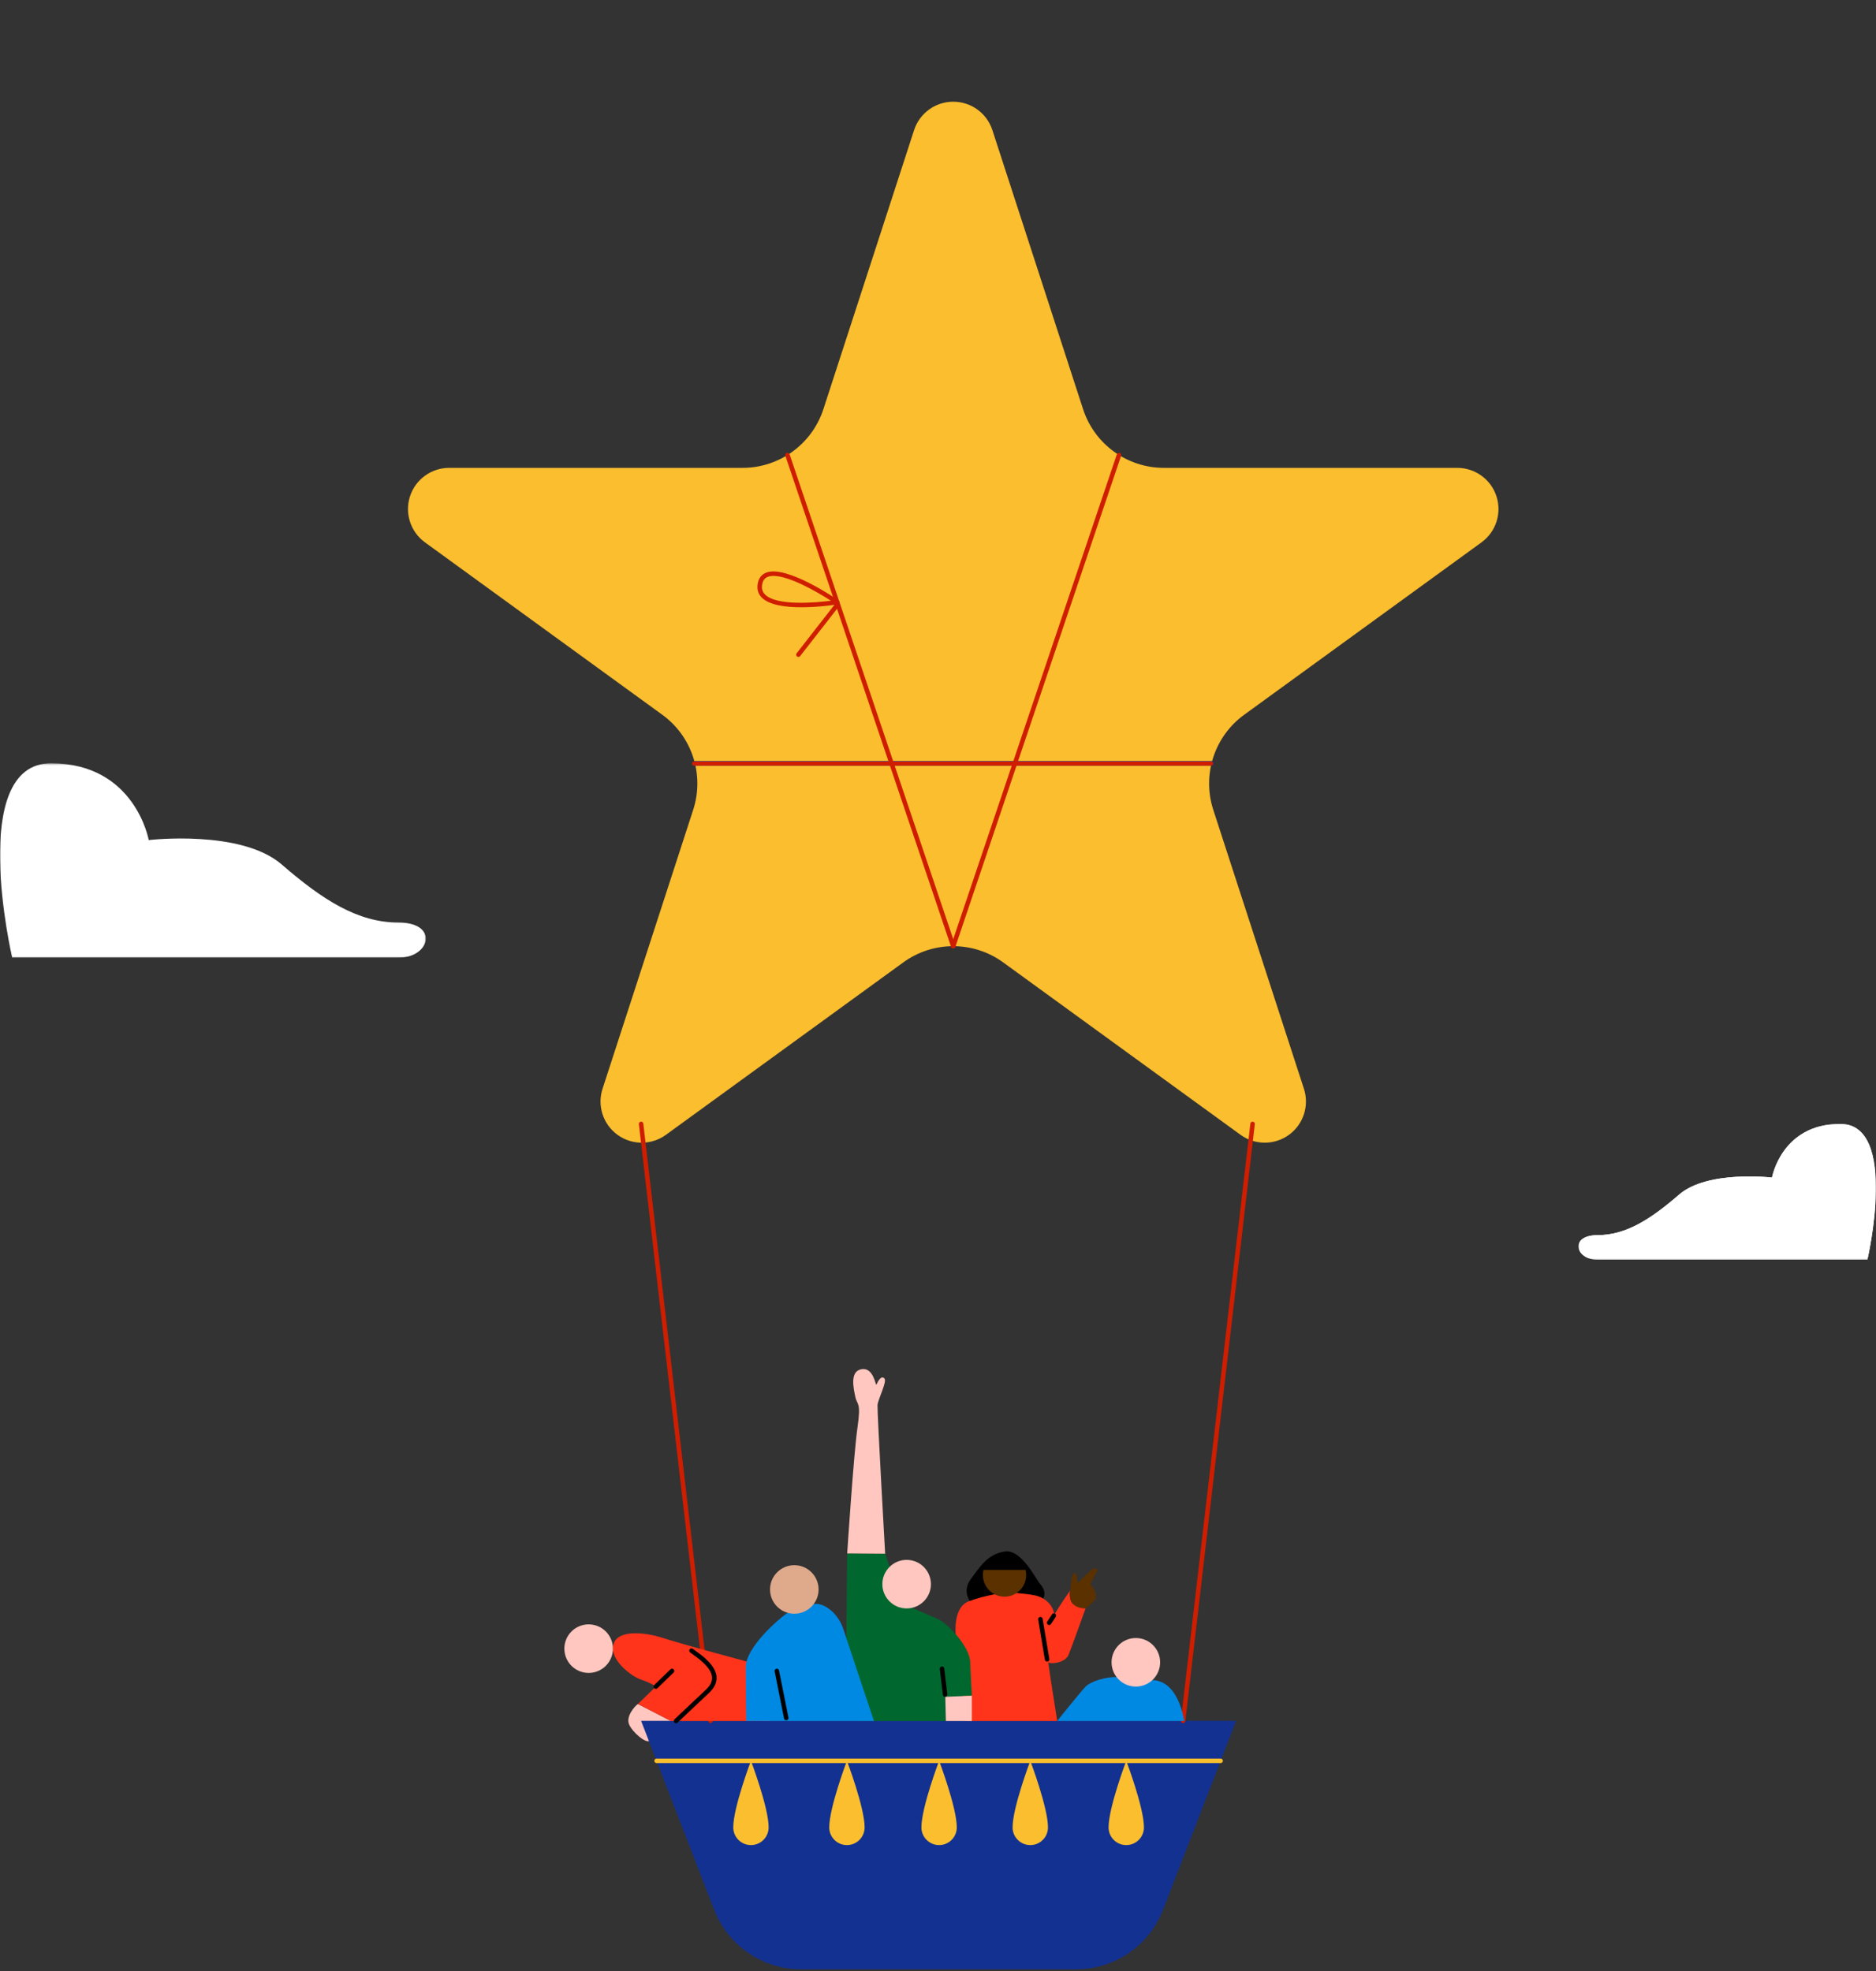 <svg width="903" height="949" viewBox="0 0 903 949" fill="none" xmlns="http://www.w3.org/2000/svg">
<rect x="0" y="0" width="903" height="949" fill="#333333" stroke="none"/>
<path fill-rule="evenodd" clip-rule="evenodd" d="M439.979 62.658C442.629 54.494 450.242 48.962 458.832 48.962C467.424 48.962 475.037 54.494 477.686 62.658C491.754 105.954 510.364 163.216 521.323 196.955C526.8 213.819 542.518 225.238 560.246 225.238H701.455C710.045 225.238 717.659 230.769 720.313 238.933C722.967 247.103 720.058 256.051 713.11 261.101C676.28 287.858 627.566 323.251 598.872 344.099C584.523 354.524 578.521 372.999 584.004 389.861C594.962 423.594 613.573 480.863 627.636 524.154C630.291 532.324 627.382 541.272 620.435 546.321C613.487 551.372 604.079 551.372 597.125 546.321C560.3 519.564 511.585 484.172 482.888 463.323C468.543 452.898 449.122 452.898 434.778 463.323C406.079 484.172 357.364 519.564 320.539 546.321C313.585 551.372 304.178 551.372 297.23 546.321C290.283 541.272 287.374 532.324 290.029 524.154C304.091 480.863 322.702 423.594 333.662 389.861C339.144 372.999 333.141 354.524 318.793 344.099C290.099 323.251 241.384 287.858 204.554 261.101C197.606 256.051 194.697 247.103 197.351 238.933C200.007 230.769 207.619 225.238 216.211 225.238H357.419C375.146 225.238 390.864 213.819 396.342 196.955C407.301 163.216 425.912 105.954 439.979 62.658Z" fill="#FBBE2E"/>
<path fill-rule="evenodd" clip-rule="evenodd" d="M307.049 820.329C305.395 821.512 301.145 826.39 302.832 830.205C304.518 834.02 310.585 839.149 312.526 838.148C314.461 837.148 322.95 828.512 322.95 828.512L307.049 820.329Z" fill="#FFC7BF"/>
<path fill-rule="evenodd" clip-rule="evenodd" d="M594.99 828.451H308.589C308.589 828.451 330.065 883.996 343.749 919.384C350.433 936.665 367.052 948.058 385.582 948.058H517.998C536.527 948.058 553.147 936.665 559.83 919.384C573.514 883.996 594.99 828.451 594.99 828.451ZM583.175 368.539H334.488C333.892 368.539 333.406 368.054 333.406 367.457C333.406 366.86 333.892 366.376 334.488 366.376H583.175C583.772 366.376 584.257 366.86 584.257 367.457C584.257 368.054 583.772 368.539 583.175 368.539Z" fill="#133191"/>
<path fill-rule="evenodd" clip-rule="evenodd" d="M458.832 456.587C458.38 456.587 457.959 456.302 457.807 455.852L378.021 219.399C377.83 218.833 378.134 218.219 378.699 218.028C379.268 217.838 379.879 218.142 380.07 218.706L459.856 455.159C460.047 455.725 459.743 456.339 459.178 456.53C459.062 456.568 458.946 456.587 458.832 456.587Z" fill="#CF1D00"/>
<path fill-rule="evenodd" clip-rule="evenodd" d="M458.831 456.586C458.717 456.586 458.601 456.567 458.485 456.529C457.92 456.338 457.616 455.725 457.806 455.158L537.594 218.705C537.785 218.142 538.395 217.839 538.965 218.027C539.53 218.218 539.834 218.832 539.643 219.398L459.856 455.851C459.704 456.301 459.283 456.586 458.831 456.586ZM372.313 277.243C371.235 277.243 370.276 277.397 369.469 277.736C368.027 278.344 367.172 279.538 366.852 281.392C366.517 283.342 366.966 284.909 368.226 286.182C373.861 291.868 392.794 290.113 399.978 289.212C392.944 284.665 379.791 277.243 372.313 277.243ZM385.792 292.348C378.245 292.348 370.31 291.356 366.69 287.705C364.927 285.925 364.264 283.677 364.721 281.024C365.169 278.422 366.485 276.645 368.631 275.742C378.293 271.686 402.536 288.291 403.562 289.001C403.926 289.251 404.101 289.698 404.004 290.128C403.907 290.56 403.558 290.887 403.121 290.959C402.5 291.058 394.398 292.348 385.792 292.348Z" fill="#CF1D00"/>
<path fill-rule="evenodd" clip-rule="evenodd" d="M384.304 316.255C384.072 316.255 383.837 316.18 383.64 316.026C383.169 315.659 383.085 314.979 383.452 314.508L402.095 290.6C402.462 290.129 403.141 290.045 403.613 290.413C404.084 290.779 404.169 291.459 403.801 291.93L385.159 315.837C384.945 316.112 384.625 316.255 384.304 316.255Z" fill="#CF1D00"/>
<mask id="mask0_472:18776" style="mask-type:alpha" maskUnits="userSpaceOnUse" x="0" y="367" width="205" height="95">
<path d="M0 367.452H204.943V461.008H0V367.452Z" fill="white"/>
</mask>
<g mask="url(#mask0_472:18776)">
<path fill-rule="evenodd" clip-rule="evenodd" d="M24.558 367.454C65.06 367.454 71.591 404.424 71.591 404.424C71.591 404.424 116.008 399.196 135.607 416.179C155.201 433.162 172.184 444.127 191.784 444.127C211.378 444.127 207.062 461.006 192.082 461.006H5.862C5.862 461.006 -15.944 367.454 24.558 367.454Z" fill="white"/>
</g>
<mask id="mask1_472:18776" style="mask-type:alpha" maskUnits="userSpaceOnUse" x="759" y="541" width="144" height="66">
<path d="M759.792 541.061H902.953V606.417H759.792V541.061Z" fill="white"/>
</mask>
<g mask="url(#mask1_472:18776)">
<path fill-rule="evenodd" clip-rule="evenodd" d="M885.8 541.062C857.507 541.062 852.943 566.891 852.943 566.891C852.943 566.891 821.913 563.235 808.224 575.103C794.534 586.966 782.672 594.621 768.982 594.621C755.292 594.621 758.31 606.419 768.776 606.419H898.862C898.862 606.419 914.094 541.062 885.8 541.062Z" fill="white"/>
</g>
<mask id="mask2_472:18776" style="mask-type:alpha" maskUnits="userSpaceOnUse" x="759" y="541" width="144" height="66">
<path d="M759.792 541.061H902.953V606.417H759.792V541.061Z" fill="white"/>
</mask>
<g mask="url(#mask2_472:18776)">
<path fill-rule="evenodd" clip-rule="evenodd" d="M885.8 541.062C857.507 541.062 852.943 566.891 852.943 566.891C852.943 566.891 821.913 563.235 808.224 575.103C794.534 586.966 782.672 594.621 768.982 594.621C755.292 594.621 758.31 606.419 768.776 606.419H898.862C898.862 606.419 914.094 541.062 885.8 541.062Z" fill="white"/>
</g>
<path fill-rule="evenodd" clip-rule="evenodd" d="M342.029 829.532C341.488 829.532 341.02 829.125 340.956 828.574L307.515 541.192C307.447 540.598 307.872 540.062 308.465 539.992C309.048 539.926 309.595 540.349 309.664 540.942L343.105 828.325C343.174 828.919 342.748 829.456 342.155 829.525C342.113 829.532 342.071 829.532 342.029 829.532ZM569.482 829.532C569.441 829.532 569.398 829.532 569.357 829.525C568.764 829.456 568.338 828.919 568.407 828.325L601.852 540.942C601.922 540.349 602.464 539.923 603.051 539.992C603.644 540.062 604.07 540.598 604.001 541.192L570.555 828.574C570.492 829.125 570.024 829.532 569.482 829.532Z" fill="#CF1D00"/>
<path fill-rule="evenodd" clip-rule="evenodd" d="M466.823 770.708C466.823 770.708 463.027 765.883 467.336 760.109C471.646 754.335 475.333 748.218 483.53 746.925C491.726 745.632 498.468 760.195 500.782 762.695C503.097 765.194 503.638 769.071 500.782 770.88C497.928 772.69 466.823 770.708 466.823 770.708Z" fill="black"/>
<path fill-rule="evenodd" clip-rule="evenodd" d="M508.877 828.513C508.877 828.513 520.053 814.512 522.544 811.967C525.032 809.424 532.504 807.117 537.915 807.397C543.323 807.673 551.373 808.842 554.666 808.842C557.954 808.842 566.702 810.387 570.043 828.513H508.877Z" fill="#0089E3"/>
<path fill-rule="evenodd" clip-rule="evenodd" d="M283.34 781.996C289.791 781.996 295.03 787.235 295.03 793.687C295.03 800.139 289.791 805.376 283.34 805.376C276.89 805.376 271.65 800.139 271.65 793.687C271.65 787.235 276.89 781.996 283.34 781.996ZM546.729 788.572C553.179 788.572 558.419 793.811 558.419 800.262C558.419 806.715 553.179 811.952 546.729 811.952C540.274 811.952 535.04 806.715 535.04 800.262C535.04 793.811 540.274 788.572 546.729 788.572Z" fill="#FFC7BF"/>
<path fill-rule="evenodd" clip-rule="evenodd" d="M460.006 786.726C460.006 786.726 458.638 773.877 466.19 770.946C473.75 768.014 484.304 766.515 484.304 766.515C484.304 766.515 493.618 767.102 498.048 768.014C502.482 768.925 506.845 772.183 507.494 777.394C509.97 772.964 515.051 765.799 515.051 765.799C515.051 765.799 514.333 770.749 516.744 772.378C519.155 774.007 522.545 774.268 522.545 774.268C522.545 774.268 515.9 792.9 514.333 796.678C512.77 800.456 506.06 801.303 504.562 800.26C505.087 804.495 508.878 828.512 508.878 828.512H464.905L460.006 786.726ZM295.03 793.687C295.095 800.079 303.778 807.003 308.688 808.639C313.597 810.276 315.7 811.952 315.7 811.952L307.049 820.329L322.95 828.512H370.649L360.824 800.261C360.824 800.261 328.562 791.65 319.209 788.572C309.855 785.493 294.932 784.11 295.03 793.687Z" fill="#FF341A"/>
<path fill-rule="evenodd" clip-rule="evenodd" d="M407.338 788.573L407.793 747.841L426.056 747.974L434.403 772.132C434.403 772.132 445.888 776.938 451.105 779.287C456.322 781.635 466.763 792.655 467.023 800.322C467.283 807.989 467.807 816.339 467.807 816.339L455.02 816.861L455.28 828.512H413.269L407.338 788.573Z" fill="#00672E"/>
<path fill-rule="evenodd" clip-rule="evenodd" d="M379.11 776.43C374.616 779.415 358.953 793.209 358.953 802.561C358.953 811.914 359.186 828.511 359.186 828.511H420.676C420.676 828.511 408.754 792.975 405.948 784.325C403.142 775.674 395.476 771.091 391.594 772.331C387.711 773.57 383.603 773.447 379.11 776.43Z" fill="#0089E3"/>
<path fill-rule="evenodd" clip-rule="evenodd" d="M483.531 747.841C489.278 747.841 493.939 752.505 493.939 758.253C493.939 763.998 489.278 768.663 483.531 768.663C477.784 768.663 473.117 763.998 473.117 758.253C473.117 752.505 477.784 747.841 483.531 747.841Z" fill="#5B3100"/>
<path fill-rule="evenodd" clip-rule="evenodd" d="M436.405 750.947C442.855 750.947 448.095 756.185 448.095 762.637C448.095 769.088 442.855 774.325 436.405 774.325C429.955 774.325 424.715 769.088 424.715 762.637C424.715 756.185 429.955 750.947 436.405 750.947Z" fill="#FFC7BF"/>
<path fill-rule="evenodd" clip-rule="evenodd" d="M382.337 753.502C388.794 753.502 394.027 758.741 394.027 765.193C394.027 771.645 388.794 776.882 382.337 776.882C375.887 776.882 370.647 771.645 370.647 765.193C370.647 758.741 375.887 753.502 382.337 753.502Z" fill="#DFA98B"/>
<path fill-rule="evenodd" clip-rule="evenodd" d="M407.793 747.841C407.793 747.841 410.923 699.701 412.75 687.177C414.572 674.652 412.561 676.557 411.708 672.495C410.847 668.434 409.031 660.525 414.269 659.243C419.509 657.96 421.002 664.48 421.754 666.724C422.926 664.266 424.316 662.128 425.705 663.624C427.094 665.122 422.607 673.564 422.391 676.45C422.18 679.336 426.056 747.974 426.056 747.974L407.793 747.841Z" fill="#FFC7BF"/>
<path fill-rule="evenodd" clip-rule="evenodd" d="M455.019 816.863L455.28 828.515H467.807V816.339L455.019 816.863Z" fill="#FFC7BF"/>
<path fill-rule="evenodd" clip-rule="evenodd" d="M315.7 813.035C315.417 813.035 315.135 812.924 314.923 812.706C314.507 812.276 314.519 811.592 314.947 811.177L322.727 803.641C323.156 803.225 323.84 803.237 324.256 803.665C324.672 804.095 324.66 804.78 324.232 805.195L316.452 812.73C316.242 812.933 315.97 813.035 315.7 813.035ZM325.409 829.594C325.125 829.594 324.84 829.482 324.627 829.26C324.214 828.827 324.231 828.142 324.662 827.73C324.723 827.672 330.767 821.91 339.825 813.41C341.915 811.448 342.866 809.501 342.734 807.457C342.437 802.898 336.673 798.746 333.577 796.517C333.031 796.125 332.553 795.78 332.178 795.489C331.705 795.122 331.617 794.444 331.984 793.971C332.348 793.498 333.027 793.411 333.5 793.777C333.86 794.056 334.318 794.386 334.841 794.762C338.227 797.2 344.531 801.739 344.891 807.316C345.067 810.009 343.859 812.589 341.305 814.987C332.254 823.481 326.216 829.237 326.156 829.295C325.946 829.495 325.678 829.594 325.409 829.594ZM378.454 828.173C377.948 828.173 377.497 827.818 377.395 827.303L372.869 804.629C372.753 804.044 373.133 803.474 373.719 803.357C374.308 803.239 374.875 803.621 374.991 804.207L379.515 826.88C379.632 827.465 379.253 828.035 378.667 828.152C378.595 828.166 378.525 828.173 378.454 828.173ZM454.905 816.837C454.365 816.837 453.897 816.433 453.833 815.882L452.363 803.468C452.292 802.874 452.715 802.338 453.308 802.268C453.897 802.192 454.44 802.62 454.509 803.215L455.98 815.629C456.051 816.221 455.626 816.759 455.033 816.829C454.99 816.835 454.948 816.837 454.905 816.837ZM504.025 799.927C503.507 799.927 503.049 799.553 502.96 799.024L499.716 779.684C499.617 779.095 500.015 778.537 500.603 778.438C501.191 778.337 501.75 778.737 501.849 779.326L505.092 798.667C505.191 799.255 504.793 799.812 504.205 799.911C504.146 799.922 504.084 799.927 504.025 799.927ZM505.004 782.311C504.801 782.311 504.594 782.253 504.411 782.134C503.912 781.805 503.773 781.135 504.101 780.635L506.361 777.196C506.689 776.699 507.357 776.558 507.86 776.887C508.358 777.214 508.497 777.886 508.169 778.386L505.909 781.824C505.701 782.138 505.356 782.311 505.004 782.311Z" fill="black"/>
<path fill-rule="evenodd" clip-rule="evenodd" d="M515.052 765.8C515.052 765.8 515.814 760.417 515.955 759.243C516.101 758.068 517.862 756.036 518.144 758.253C518.425 760.469 518.782 762.092 518.782 762.092C518.782 762.092 523.583 757.296 525.416 755.776C527.249 754.256 528.806 755.315 527.817 756.94C526.828 758.562 524.854 762.516 524.854 762.516C524.854 762.516 529.158 767.739 526.967 770.281C524.778 772.822 522.545 774.269 522.545 774.269C522.545 774.269 513.722 774.943 515.052 765.8Z" fill="#5B3100"/>
<path fill-rule="evenodd" clip-rule="evenodd" d="M473.117 755.776H493.938C493.938 755.776 491.813 748.347 485.033 747.465C478.259 746.582 473.452 752.864 473.117 755.776Z" fill="black"/>
<path fill-rule="evenodd" clip-rule="evenodd" d="M361.462 847.691C361.462 847.691 352.947 870.125 352.947 879.739C352.947 884.439 356.764 888.254 361.462 888.254C366.162 888.254 369.979 884.439 369.979 879.739C369.979 870.125 361.462 847.691 361.462 847.691ZM495.923 847.691C495.923 847.691 487.402 870.125 487.402 879.739C487.402 884.439 491.22 888.254 495.923 888.254C500.621 888.254 504.438 884.439 504.438 879.739C504.438 870.125 495.923 847.691 495.923 847.691ZM452.031 847.691C452.031 847.691 443.516 870.125 443.516 879.739C443.516 884.439 447.332 888.254 452.031 888.254C456.734 888.254 460.546 884.439 460.546 879.739C460.546 870.125 452.031 847.691 452.031 847.691ZM407.663 847.691C407.663 847.691 399.148 870.125 399.148 879.739C399.148 884.439 402.96 888.254 407.663 888.254C412.361 888.254 416.178 884.439 416.178 879.739C416.178 870.125 407.663 847.691 407.663 847.691ZM542.118 847.691C542.118 847.691 533.603 870.125 533.603 879.739C533.603 884.439 537.419 888.254 542.118 888.254C546.821 888.254 550.633 884.439 550.633 879.739C550.633 870.125 542.118 847.691 542.118 847.691Z" fill="#FBBE2E"/>
<path fill-rule="evenodd" clip-rule="evenodd" d="M587.55 848.772H316.03C315.433 848.772 314.948 848.288 314.948 847.691C314.948 847.094 315.433 846.609 316.03 846.609H587.55C588.147 846.609 588.632 847.094 588.632 847.691C588.632 848.288 588.147 848.772 587.55 848.772Z" fill="#FBBE2E"/>
<line x1="334.085" y1="367.597" x2="582.959" y2="367.597" stroke="#CF1D00" stroke-width="2" stroke-linecap="round"/>
</svg>

